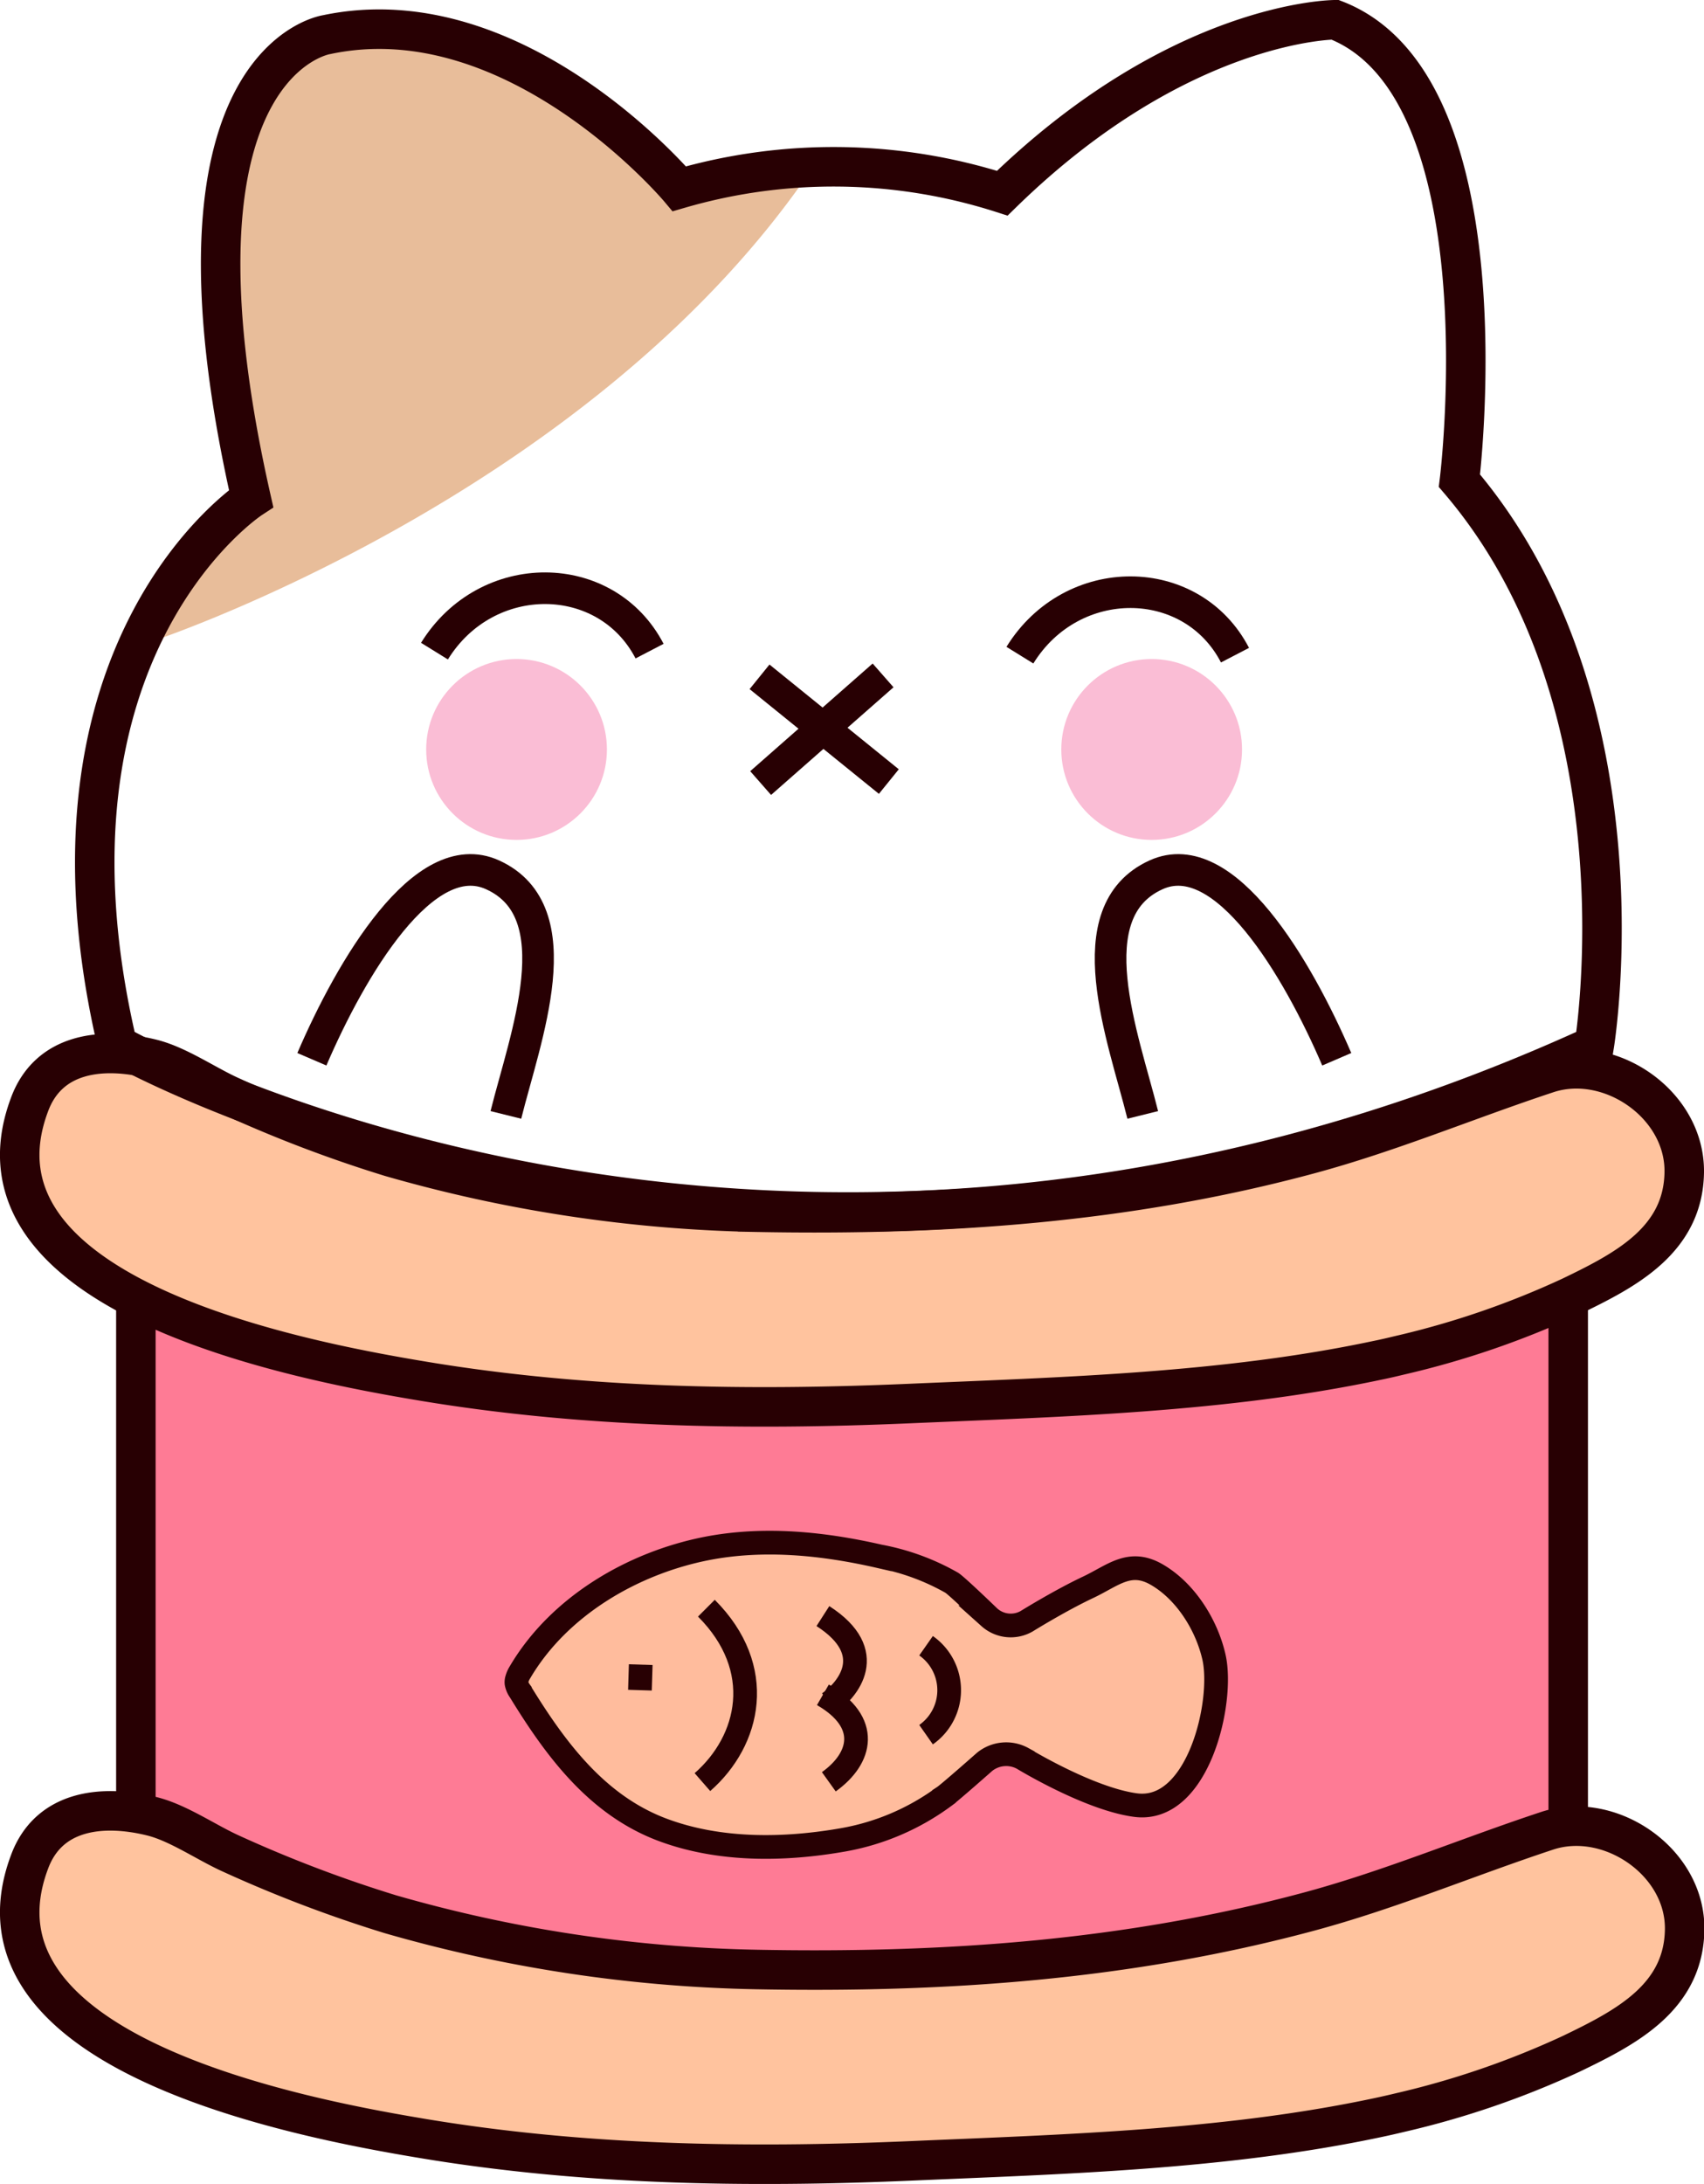 <svg xmlns="http://www.w3.org/2000/svg" viewBox="0 0 215.71 276.28"><defs><style>.cls-1{fill:#fe7b95;}.cls-1,.cls-2,.cls-5,.cls-6,.cls-7{stroke:#280003;stroke-miterlimit:10;}.cls-1,.cls-2,.cls-6{stroke-width:5px;}.cls-2{fill:#ffc39e;}.cls-3{fill:#e8bd9a;}.cls-4{fill:#ffbc9d;}.cls-5,.cls-6,.cls-7{fill:none;}.cls-5{stroke-width:3px;}.cls-7{stroke-width:4px;}.cls-8{fill:#fabdd5;}</style></defs><g id="Layer_2" data-name="Layer 2"><g id="Layer_1-2" data-name="Layer 1"><rect class="cls-1" x="17.2" y="161.03" width="181.32" height="91.86"/><path class="cls-2" d="M19.17,133.94c-6.18-1.51-13-.83-15.44,5.81-9.07,24.24,34.36,32.41,50,35,20.22,3.35,40.79,3.69,61.23,2.81,19.61-.85,40.13-1.38,59.38-5.47,1-.2,1.92-.42,2.88-.65A110.26,110.26,0,0,0,198.88,164c6.87-3.31,14.2-7.09,14.33-15.69s-9.41-15.13-17.33-12.52c-10.16,3.35-19.93,7.49-30.31,10.27-22.9,6.15-46,7.73-69.66,7.29a179.55,179.55,0,0,1-46.51-7,165.88,165.88,0,0,1-20.3-7.73C26,137.21,22.48,134.75,19.17,133.94Z"/><path class="cls-3" d="M47.71,4.52C69.55,5,84.93,25.58,84.93,25.58A48.64,48.64,0,0,1,102,22.48C73.66,63.08,19.47,81.05,19.47,81.05,26,67.44,33.74,63.8,33.74,63.8c-8.57-37.33-1.33-49.64-1.33-49.64C36.69,2.42,47.71,4.52,47.71,4.52Z"/><path class="cls-2" d="M19.17,229.75c-6.18-1.51-13-.83-15.44,5.81-9.07,24.24,34.36,32.41,50,35,20.22,3.35,40.79,3.68,61.23,2.81,19.61-.85,40.13-1.39,59.38-5.47,1-.21,1.92-.42,2.88-.65a110.26,110.26,0,0,0,21.71-7.45c6.87-3.31,14.2-7.09,14.33-15.69S203.8,229,195.88,231.59c-10.16,3.35-19.93,7.49-30.31,10.27-22.9,6.14-46,7.73-69.66,7.29a179.55,179.55,0,0,1-46.51-7,165.88,165.88,0,0,1-20.3-7.73C26,233,22.48,230.55,19.17,229.75Z"/><path class="cls-4" d="M65.43,212.44a3.3,3.3,0,0,1,.4-.9c4.93-8.37,14.29-13.83,23.67-15.66,7.23-1.4,14.73-.63,21.84,1a29.36,29.36,0,0,1,9.14,3.34c.66.41,4.76,4.37,4.76,4.37a4.06,4.06,0,0,0,4.71.51s4.2-2.61,7.79-4.3c3.18-1.5,5.26-3.6,8.71-1.6,3.66,2.12,6.32,6.4,7.23,10.45,1.27,5.65-2,19.73-9.92,18.7-5.91-.78-14.29-5.9-14.29-5.9a4.35,4.35,0,0,0-4.82.42s-4.53,4-5.15,4.41a30.45,30.45,0,0,1-12.8,5.47c-7.42,1.3-15.65,1.43-22.89-1.3-8.29-3.13-13.52-10.23-18-17.54a2.47,2.47,0,0,1-.43-1A1.26,1.26,0,0,1,65.43,212.44Z"/><path class="cls-5" d="M65.43,212.44a3.3,3.3,0,0,1,.4-.9c4.93-8.37,14.29-13.83,23.67-15.66,7.23-1.4,14.73-.63,21.84,1a29.36,29.36,0,0,1,9.14,3.34c.66.41,4.76,4.37,4.76,4.37a4.06,4.06,0,0,0,4.71.51s4.2-2.61,7.79-4.3c3.18-1.5,5.26-3.6,8.71-1.6,3.66,2.12,6.32,6.4,7.23,10.45,1.27,5.65-2,19.73-9.92,18.7-5.91-.78-14.29-5.9-14.29-5.9a4.35,4.35,0,0,0-4.82.42s-4.53,4-5.15,4.41a30.45,30.45,0,0,1-12.8,5.47c-7.42,1.3-15.65,1.43-22.89-1.3-8.29-3.13-13.52-10.23-18-17.54a2.47,2.47,0,0,1-.43-1A1.26,1.26,0,0,1,65.43,212.44Z"/><path class="cls-4" d="M89.42,203.44c7.62,7.62,5.51,16.75-.5,22"/><path class="cls-5" d="M89.42,203.44c7.62,7.62,5.51,16.75-.5,22"/><path class="cls-4" d="M104.17,204.44c7.19,4.62,3.12,9.37.75,11"/><path class="cls-5" d="M104.17,204.44c7.19,4.62,3.12,9.37.75,11"/><path class="cls-4" d="M104.17,214.4c6,3.47,4.94,8,.75,11"/><path class="cls-5" d="M104.17,214.4c6,3.47,4.94,8,.75,11"/><path class="cls-4" d="M117.23,208.19a6.87,6.87,0,0,1,0,11.25"/><path class="cls-5" d="M117.23,208.19a6.87,6.87,0,0,1,0,11.25"/><line class="cls-4" x1="81.11" y1="210.58" x2="81.01" y2="213.81"/><line class="cls-5" x1="81.11" y1="210.58" x2="81.01" y2="213.81"/><path class="cls-6" d="M14.86,132.2C3,81.83,31.79,63.06,31.79,63.06,19.23,7.56,41.36,4.38,41.36,4.38,65.38-.69,86,23.88,86,23.88a69.92,69.92,0,0,1,40.88.56C149.36,2.5,169,2.5,169,2.5c21.94,8.44,15.75,58.31,15.75,58.31,24.19,28.31,17.07,71.44,17.07,71.44C98.17,179.69,14.86,132.2,14.86,132.2Z"/><path class="cls-7" d="M55,82.37c6.61-10.68,21.75-10.54,27.23,0"/><path class="cls-7" d="M129.11,82.88c6.61-10.69,21.75-10.55,27.23,0"/><line class="cls-7" x1="96.15" y1="85.62" x2="112.52" y2="98.87"/><line class="cls-7" x1="111.79" y1="85.44" x2="96.29" y2="99.06"/><path class="cls-7" d="M39.48,134c4.92-11.45,14.19-27.29,22.88-23.33,10.31,4.68,4.1,20.62,1.68,30.37"/><path class="cls-7" d="M169.22,134c-4.92-11.45-14.19-27.29-22.88-23.33-10.31,4.68-4.1,20.62-1.68,30.37"/><circle class="cls-8" cx="65.39" cy="94.81" r="11.44"/><circle class="cls-8" cx="145.79" cy="94.81" r="11.44"/></g></g></svg>